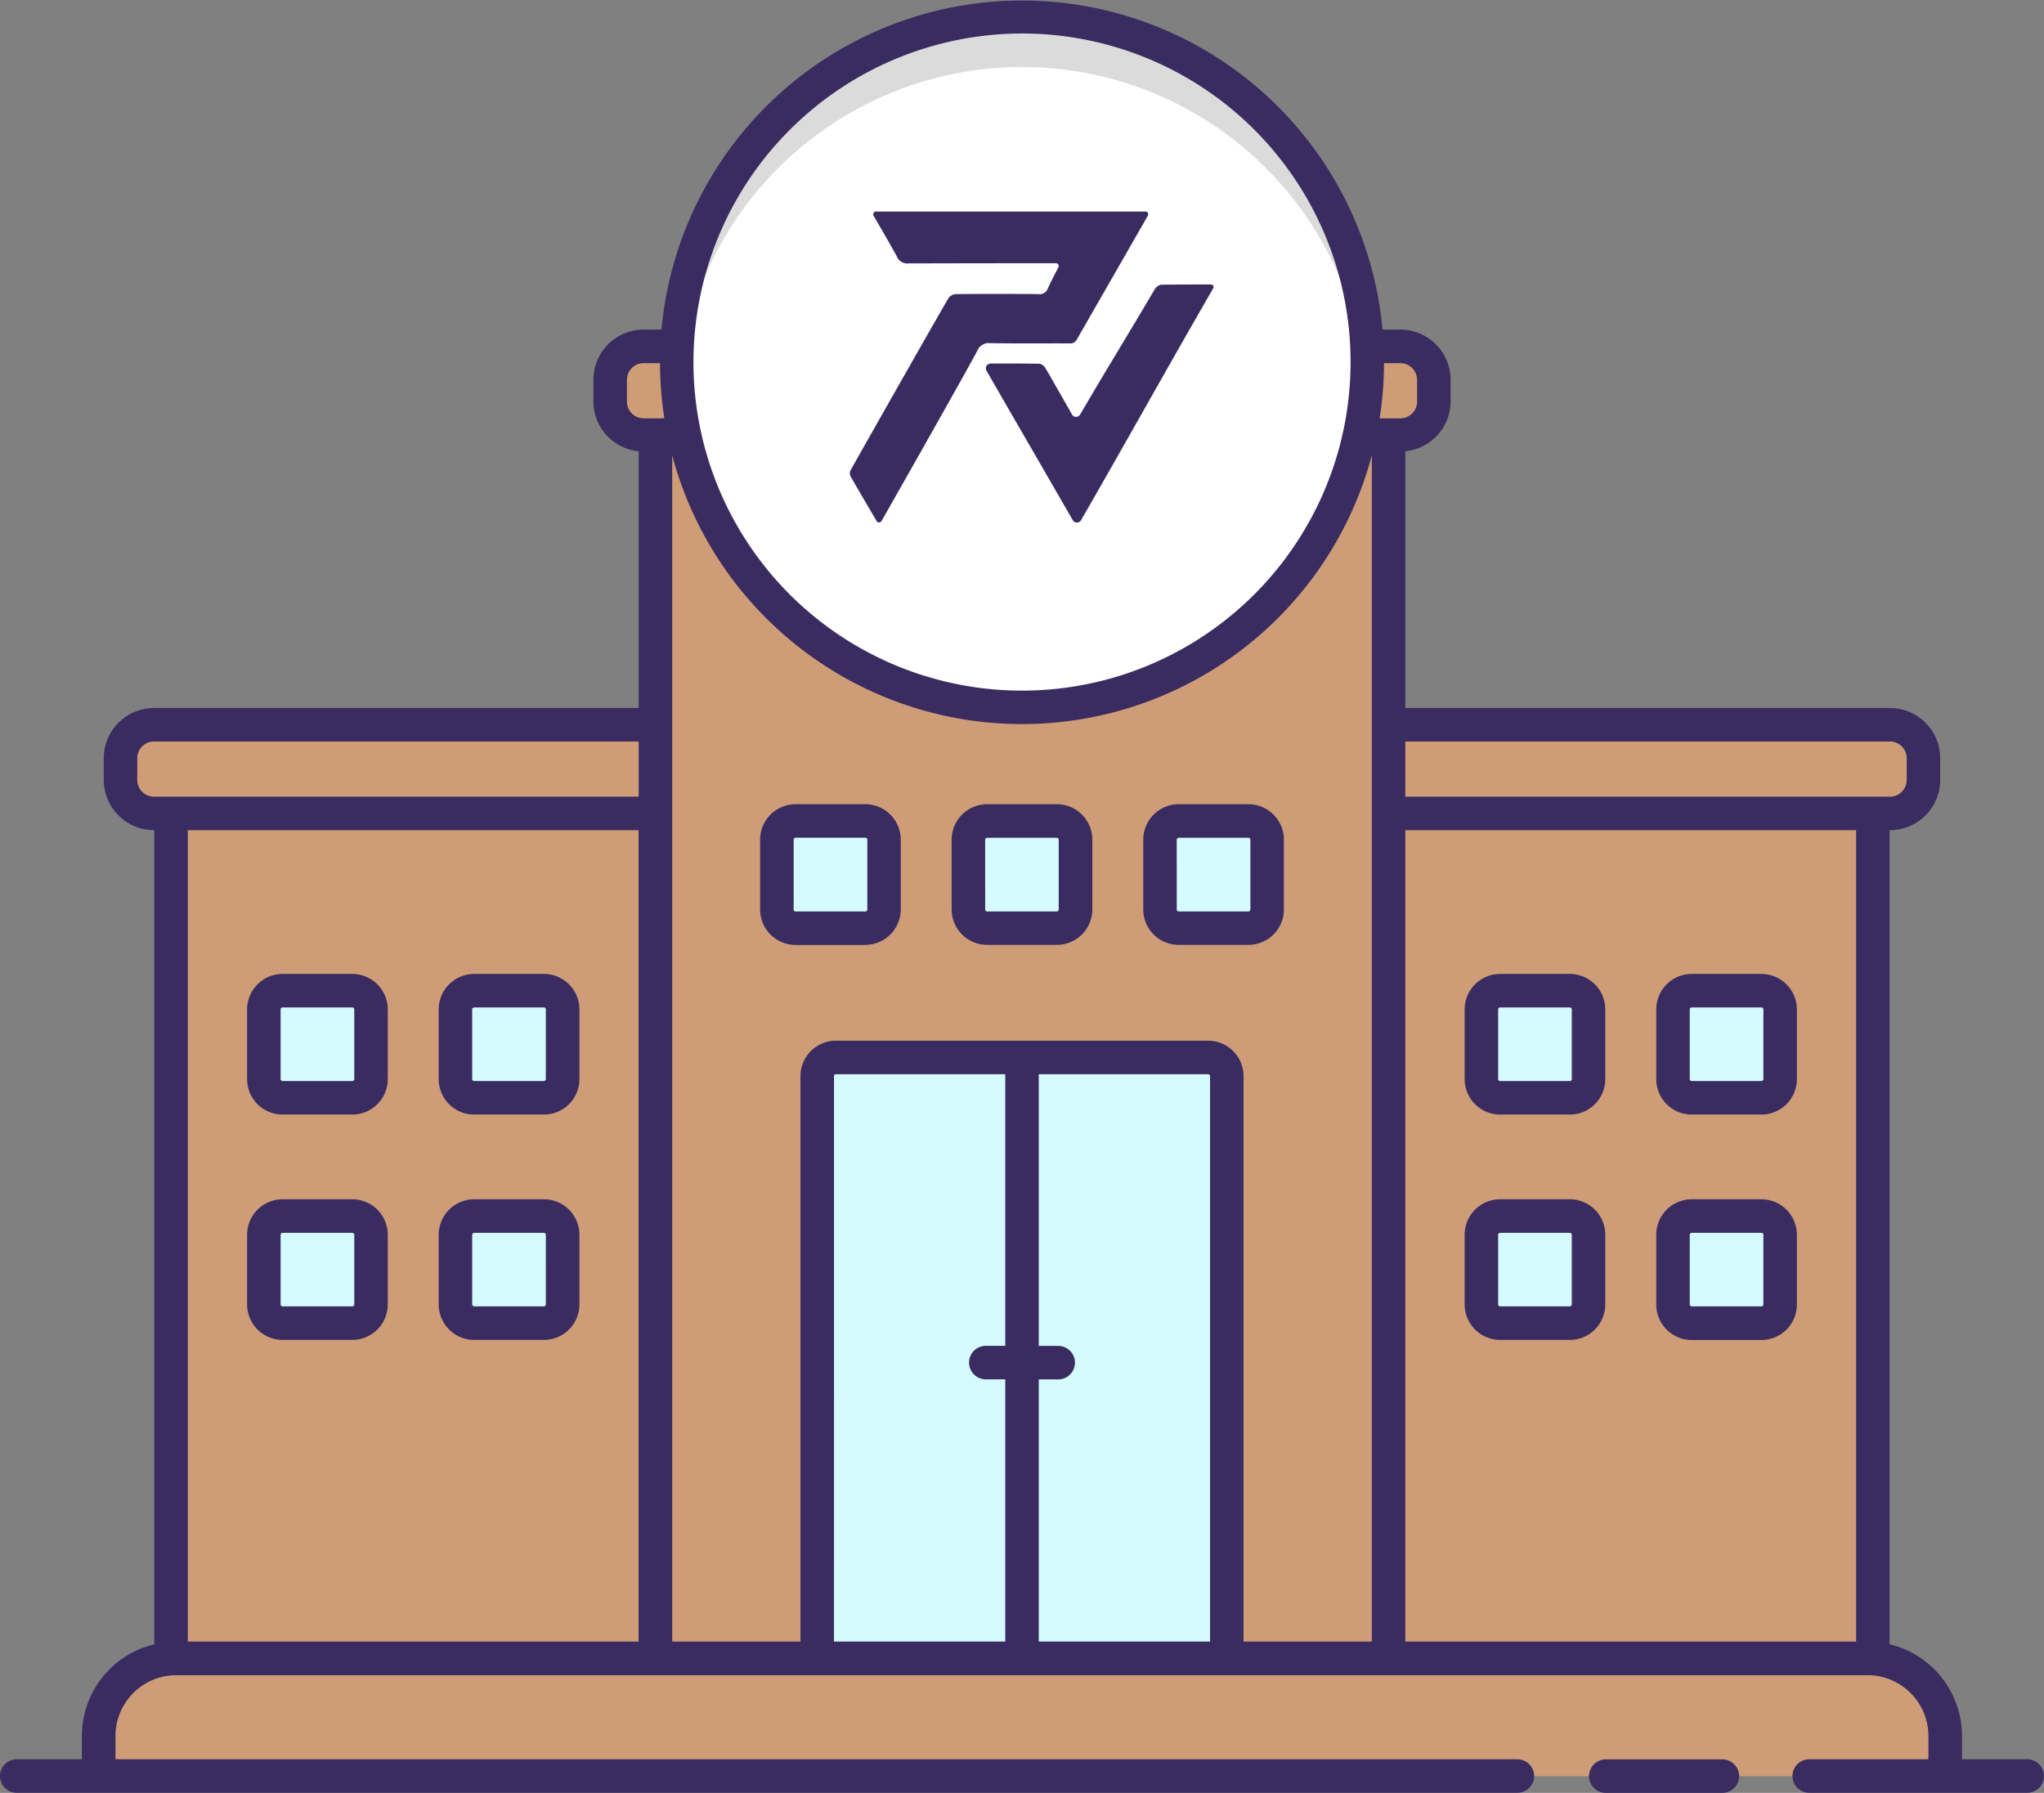 <svg id="research-center" xmlns="http://www.w3.org/2000/svg" width="87.511" height="76.759" viewBox="0 0 87.511 76.759">
  <rect x="0" y="0" width="87.511" height="76.759" fill="#808080" stroke="none"/>
  <path id="Path_640" data-name="Path 640" d="M70.254,34.457a14.778,14.778,0,0,1-28.89,0H40.115v52.37H71.5V34.457Z" transform="translate(-12.054 -15.829)" fill="#ce9d78"/>
  <path id="Path_641" data-name="Path 641" d="M40.26,29.832c0-.226.024-.446.034-.67H38.845A1.434,1.434,0,0,0,37.411,30.6v.929a1.434,1.434,0,0,0,1.434,1.434H40.6A14.833,14.833,0,0,1,40.26,29.832Z" transform="translate(-11.289 -14.331)" fill="#ce9d78"/>
  <path id="Path_642" data-name="Path 642" d="M83.9,29.162H82.448c.01.224.034.444.034.67a14.828,14.828,0,0,1-.338,3.127H83.9a1.434,1.434,0,0,0,1.434-1.434V30.6A1.434,1.434,0,0,0,83.9,29.162Z" transform="translate(-23.943 -14.331)" fill="#ce9d78"/>
  <path id="Path_643" data-name="Path 643" d="M66.509,71.612H50.574a.8.8,0,0,0-.8.8V97.337H67.31V72.412A.8.8,0,0,0,66.509,71.612Z" transform="translate(-14.786 -26.339)" fill="#d4fbff"/>
  <path id="Path_644" data-name="Path 644" d="M51.151,57.493H48.166a.8.8,0,0,0-.8.8v2.985a.8.8,0,0,0,.8.8h2.985a.8.8,0,0,0,.8-.8V58.294A.8.8,0,0,0,51.151,57.493Z" transform="translate(-14.105 -22.345)" fill="#d4fbff"/>
  <path id="Path_645" data-name="Path 645" d="M62.588,57.493H59.6a.8.8,0,0,0-.8.8v2.985a.8.8,0,0,0,.8.8h2.985a.8.8,0,0,0,.8-.8V58.294A.8.8,0,0,0,62.588,57.493Z" transform="translate(-17.34 -22.345)" fill="#d4fbff"/>
  <path id="Path_646" data-name="Path 646" d="M74.025,57.493H71.04a.8.8,0,0,0-.8.8v2.985a.8.8,0,0,0,.8.8h2.985a.8.8,0,0,0,.8-.8V58.294A.8.8,0,0,0,74.025,57.493Z" transform="translate(-20.575 -22.345)" fill="#d4fbff"/>
  <path id="Path_647" data-name="Path 647" d="M11.195,57.044H31.934V93.217H11.195Z" transform="translate(-3.873 -22.218)" fill="#ce9d78"/>
  <path id="Path_648" data-name="Path 648" d="M9.612,51.749a1.434,1.434,0,0,0-1.434,1.434v.929a1.434,1.434,0,0,0,1.434,1.434H31.08v-3.8Z" transform="translate(-3.019 -20.72)" fill="#ce9d78"/>
  <path id="Path_649" data-name="Path 649" d="M20.524,67.627H17.539a.8.8,0,0,0-.8.8v2.985a.8.8,0,0,0,.8.8h2.985a.8.8,0,0,0,.8-.8V68.428A.8.8,0,0,0,20.524,67.627Z" transform="translate(-5.441 -25.212)" fill="#d4fbff"/>
  <path id="Path_650" data-name="Path 650" d="M31.962,67.627H28.977a.8.8,0,0,0-.8.8v2.985a.8.8,0,0,0,.8.8h2.985a.8.8,0,0,0,.8-.8V68.428A.8.8,0,0,0,31.962,67.627Z" transform="translate(-8.676 -25.212)" fill="#d4fbff"/>
  <path id="Path_651" data-name="Path 651" d="M20.524,81.079H17.539a.8.8,0,0,0-.8.8v2.985a.8.8,0,0,0,.8.8h2.985a.8.8,0,0,0,.8-.8V81.88A.8.8,0,0,0,20.524,81.079Z" transform="translate(-5.441 -29.017)" fill="#d4fbff"/>
  <path id="Path_652" data-name="Path 652" d="M31.962,81.079H28.977a.8.8,0,0,0-.8.8v2.985a.8.8,0,0,0,.8.8h2.985a.8.8,0,0,0,.8-.8V81.88A.8.8,0,0,0,31.962,81.079Z" transform="translate(-8.676 -29.017)" fill="#d4fbff"/>
  <path id="Path_653" data-name="Path 653" d="M83.885,57.044h20.739V93.217H83.885Z" transform="translate(-24.435 -22.218)" fill="#ce9d78"/>
  <path id="Path_654" data-name="Path 654" d="M105.353,51.749H83.885v3.8h21.468a1.434,1.434,0,0,0,1.434-1.434v-.929a1.434,1.434,0,0,0-1.434-1.434Z" transform="translate(-24.435 -20.72)" fill="#ce9d78"/>
  <path id="Path_655" data-name="Path 655" d="M104.652,67.627h-2.985a.8.8,0,0,0-.8.8v2.985a.8.8,0,0,0,.8.8h2.985a.8.8,0,0,0,.8-.8V68.428A.8.8,0,0,0,104.652,67.627Z" transform="translate(-29.239 -25.212)" fill="#d4fbff"/>
  <path id="Path_656" data-name="Path 656" d="M93.214,67.627H90.229a.8.8,0,0,0-.8.8v2.985a.8.8,0,0,0,.8.8h2.985a.8.8,0,0,0,.8-.8V68.428A.8.8,0,0,0,93.214,67.627Z" transform="translate(-26.004 -25.212)" fill="#d4fbff"/>
  <path id="Path_657" data-name="Path 657" d="M104.652,81.079h-2.985a.8.8,0,0,0-.8.8v2.985a.8.8,0,0,0,.8.8h2.985a.8.8,0,0,0,.8-.8V81.88A.8.8,0,0,0,104.652,81.079Z" transform="translate(-29.239 -29.017)" fill="#d4fbff"/>
  <path id="Path_658" data-name="Path 658" d="M93.214,81.079H90.229a.8.8,0,0,0-.8.8v2.985a.8.8,0,0,0,.8.8h2.985a.8.8,0,0,0,.8-.8V81.88A.8.8,0,0,0,93.214,81.079Z" transform="translate(-26.004 -29.017)" fill="#d4fbff"/>
  <path id="Path_659" data-name="Path 659" d="M82.614,107.486H10.2a3.322,3.322,0,0,0-3.322,3.322v1.722H85.936v-1.722a3.323,3.323,0,0,0-3.322-3.322Z" transform="translate(-2.651 -36.487)" fill="#ce9d78"/>
  <path id="Path_4744" data-name="Path 4744" d="M14.783,0A14.783,14.783,0,1,1,0,14.783,14.783,14.783,0,0,1,14.783,0Z" transform="translate(28.972 0.718)" fill="#fff"/>
  <path id="Path_660" data-name="Path 660" d="M56.168,11.631A14.775,14.775,0,0,1,70.9,25.339c.026-.356.055-.713.055-1.076a14.784,14.784,0,0,0-29.567,0c0,.363.029.719.055,1.076A14.773,14.773,0,0,1,56.168,11.631Z" transform="translate(-12.413 -8.763)" fill="#dbdbdb"/>
  <g id="Group_1486" data-name="Group 1486" transform="translate(0 0)">
    <path id="Path_662" data-name="Path 662" d="M50.867,62.515A1.52,1.52,0,0,0,52.386,61V58.011a1.52,1.52,0,0,0-1.518-1.518H47.883a1.521,1.521,0,0,0-1.519,1.518V61a1.52,1.52,0,0,0,1.519,1.519h2.985ZM47.8,61V58.011a.085.085,0,0,1,.085-.084h2.985a.084.084,0,0,1,.084.084V61a.085.085,0,0,1-.084.085H47.883A.084.084,0,0,1,47.8,61Z" transform="translate(-13.821 -22.062)" fill="#3a2c60"/>
    <path id="Path_663" data-name="Path 663" d="M59.32,62.515h2.985A1.52,1.52,0,0,0,63.824,61V58.011a1.52,1.52,0,0,0-1.518-1.518H59.32A1.52,1.52,0,0,0,57.8,58.011V61A1.52,1.52,0,0,0,59.32,62.515Zm-.085-4.5a.084.084,0,0,1,.084-.084H62.3a.084.084,0,0,1,.084.084V61a.085.085,0,0,1-.084.085H59.319A.085.085,0,0,1,59.236,61Z" transform="translate(-17.057 -22.062)" fill="#3a2c60"/>
    <path id="Path_664" data-name="Path 664" d="M70.758,62.515h2.985A1.52,1.52,0,0,0,75.261,61V58.011a1.52,1.52,0,0,0-1.518-1.518H70.758a1.52,1.52,0,0,0-1.518,1.518V61A1.52,1.52,0,0,0,70.758,62.515Zm-.085-4.5a.084.084,0,0,1,.084-.084h2.985a.084.084,0,0,1,.084.084V61a.085.085,0,0,1-.084.085H70.757A.085.085,0,0,1,70.674,61Z" transform="translate(-20.293 -22.062)" fill="#3a2c60"/>
    <path id="Path_665" data-name="Path 665" d="M20.241,66.627H17.256a1.52,1.52,0,0,0-1.518,1.518V71.13a1.52,1.52,0,0,0,1.518,1.518h2.985A1.521,1.521,0,0,0,21.76,71.13V68.145A1.52,1.52,0,0,0,20.241,66.627Zm.085,4.5a.085.085,0,0,1-.085.084H17.256a.084.084,0,0,1-.084-.084V68.145a.084.084,0,0,1,.084-.084h2.985a.085.085,0,0,1,.085.084Z" transform="translate(-5.158 -24.929)" fill="#3a2c60"/>
    <path id="Path_666" data-name="Path 666" d="M31.678,66.627H28.694a1.521,1.521,0,0,0-1.519,1.518V71.13a1.52,1.52,0,0,0,1.519,1.518h2.985A1.52,1.52,0,0,0,33.2,71.13V68.145A1.52,1.52,0,0,0,31.678,66.627Zm.084,4.5a.084.084,0,0,1-.084.084H28.694a.085.085,0,0,1-.085-.084V68.145a.085.085,0,0,1,.085-.084h2.985a.084.084,0,0,1,.084.084Z" transform="translate(-8.393 -24.929)" fill="#3a2c60"/>
    <path id="Path_667" data-name="Path 667" d="M20.241,80.079H17.256A1.52,1.52,0,0,0,15.738,81.6v2.985A1.52,1.52,0,0,0,17.256,86.1h2.985a1.521,1.521,0,0,0,1.519-1.519V81.6A1.52,1.52,0,0,0,20.241,80.079Zm.085,4.5a.085.085,0,0,1-.085.085H17.256a.085.085,0,0,1-.084-.085V81.6a.084.084,0,0,1,.084-.084h2.985a.085.085,0,0,1,.085.084Z" transform="translate(-5.158 -28.734)" fill="#3a2c60"/>
    <path id="Path_668" data-name="Path 668" d="M31.678,80.079H28.694A1.521,1.521,0,0,0,27.175,81.6v2.985A1.52,1.52,0,0,0,28.694,86.1h2.985A1.52,1.52,0,0,0,33.2,84.582V81.6A1.52,1.52,0,0,0,31.678,80.079Zm.084,4.5a.085.085,0,0,1-.084.085H28.694a.085.085,0,0,1-.085-.085V81.6a.085.085,0,0,1,.085-.084h2.985a.084.084,0,0,1,.084.084Z" transform="translate(-8.393 -28.734)" fill="#3a2c60"/>
    <path id="Path_669" data-name="Path 669" d="M104.369,66.627h-2.985a1.52,1.52,0,0,0-1.518,1.518V71.13a1.52,1.52,0,0,0,1.518,1.518h2.985a1.52,1.52,0,0,0,1.518-1.518V68.145A1.52,1.52,0,0,0,104.369,66.627Zm.084,4.5a.084.084,0,0,1-.084.084h-2.985a.084.084,0,0,1-.084-.084V68.145a.084.084,0,0,1,.084-.084h2.985a.084.084,0,0,1,.084.084Z" transform="translate(-28.956 -24.929)" fill="#3a2c60"/>
    <path id="Path_670" data-name="Path 670" d="M92.931,66.627H89.946a1.52,1.52,0,0,0-1.518,1.518V71.13a1.52,1.52,0,0,0,1.518,1.518h2.985a1.52,1.52,0,0,0,1.518-1.518V68.145A1.52,1.52,0,0,0,92.931,66.627Zm.084,4.5a.084.084,0,0,1-.084.084H89.946a.084.084,0,0,1-.084-.084V68.145a.084.084,0,0,1,.084-.084h2.985a.084.084,0,0,1,.084.084Z" transform="translate(-25.721 -24.929)" fill="#3a2c60"/>
    <path id="Path_671" data-name="Path 671" d="M104.369,80.079h-2.985A1.52,1.52,0,0,0,99.866,81.6v2.985a1.52,1.52,0,0,0,1.518,1.519h2.985a1.52,1.52,0,0,0,1.518-1.519V81.6A1.52,1.52,0,0,0,104.369,80.079Zm.084,4.5a.085.085,0,0,1-.084.085h-2.985a.085.085,0,0,1-.084-.085V81.6a.084.084,0,0,1,.084-.084h2.985a.084.084,0,0,1,.084.084Z" transform="translate(-28.956 -28.734)" fill="#3a2c60"/>
    <path id="Path_672" data-name="Path 672" d="M92.931,80.079H89.946A1.52,1.52,0,0,0,88.428,81.6v2.985A1.52,1.52,0,0,0,89.946,86.1h2.985a1.52,1.52,0,0,0,1.518-1.519V81.6A1.52,1.52,0,0,0,92.931,80.079Zm.084,4.5a.085.085,0,0,1-.084.085H89.946a.085.085,0,0,1-.084-.085V81.6a.084.084,0,0,1,.084-.084h2.985a.084.084,0,0,1,.084.084Z" transform="translate(-25.721 -28.734)" fill="#3a2c60"/>
    <path id="Path_673" data-name="Path 673" d="M101.562,113.519H96.57a.717.717,0,0,0,0,1.434h4.992a.717.717,0,0,0,0-1.434Z" transform="translate(-27.821 -38.194)" fill="#3a2c60"/>
    <path id="Path_674" data-name="Path 674" d="M87.778,83.8H84.985v-1a4.043,4.043,0,0,0-3.1-3.923V44.023H81.9a2.154,2.154,0,0,0,2.151-2.151v-.929A2.154,2.154,0,0,0,81.9,38.792H61.151V27.8a2.147,2.147,0,0,0,1.938-2.13v-.929a2.154,2.154,0,0,0-2.151-2.151h-.763a15.5,15.5,0,0,0-30.871,0h-.763a2.154,2.154,0,0,0-2.151,2.151v.929a2.147,2.147,0,0,0,1.938,2.13V38.792H7.577a2.154,2.154,0,0,0-2.151,2.151v.929a2.154,2.154,0,0,0,2.151,2.151h.012V78.878a4.043,4.043,0,0,0-3.1,3.923v1H1.7a.717.717,0,0,0,0,1.434H65.948a.717.717,0,0,0,0-1.434H5.928v-1a2.607,2.607,0,0,1,2.6-2.6H80.947a2.607,2.607,0,0,1,2.6,2.6v1H78.442a.717.717,0,0,0,0,1.434h9.335a.717.717,0,0,0,0-1.434ZM81.9,40.226a.717.717,0,0,1,.717.717v.929a.717.717,0,0,1-.717.717H61.15V40.226ZM61.655,24.746v.929a.717.717,0,0,1-.717.717h-.886a15.556,15.556,0,0,0,.187-2.363h.7A.717.717,0,0,1,61.655,24.746ZM44.739,9.914A14.067,14.067,0,1,1,30.673,23.981,14.083,14.083,0,0,1,44.739,9.914ZM27.824,25.674v-.929a.718.718,0,0,1,.717-.717h.7a15.563,15.563,0,0,0,.187,2.363h-.886A.717.717,0,0,1,27.824,25.674ZM6.86,41.872v-.929a.718.718,0,0,1,.717-.717H28.328v2.363H7.577a.718.718,0,0,1-.717-.717Zm2.164,2.151h19.3V78.762H9.024Zm20.739-.717V27.973a15.5,15.5,0,0,0,29.954,0V78.762H54.225V54.552a1.519,1.519,0,0,0-1.517-1.517H36.772a1.518,1.518,0,0,0-1.517,1.517V78.762H29.763Zm6.927,11.247a.083.083,0,0,1,.082-.082h7.251V66.1H43.19a.717.717,0,0,0,0,1.434h.833V78.762H36.689Zm8.767,24.209V67.537h.833a.717.717,0,1,0,0-1.434h-.833V54.47h7.251a.083.083,0,0,1,.082.082V78.762Zm15.694,0V44.023h19.3V78.762Z" transform="translate(-0.984 -8.48)" fill="#3a2c60"/>
  </g>
  <g id="Group_3759" data-name="Group 3759" transform="translate(-1348.761 -256.967)">
    <path id="Path_4745" data-name="Path 4745" d="M1440.28,290.6c.079-.136.027-.2-.131-.2-.721,0-1.4,0-2.082.01a.436.436,0,0,0-.281.214c-1.246,2.117-1.939,3.215-3.179,5.336v0a.2.2,0,0,1-.354,0l-.8-1.4c-.32-.563-.019-.042-.349-.6a.365.365,0,0,0-.25-.168c-.68-.011-1.361-.009-2.083-.008a.205.205,0,0,0-.177.307c1.44,2.5,2.249,3.89,3.694,6.4a.205.205,0,0,0,.355,0C1436.721,296.881,1438.191,294.218,1440.28,290.6Z" transform="translate(-39.598 -21.253)" fill="#3a2c60"/>
    <path id="Path_4746" data-name="Path 4746" d="M1386.5,279.276a.12.12,0,0,1-.207,0c-.391-.666-.76-1.29-1.119-1.919a.3.3,0,0,1,0-.253c.393-.7,3.8-6.716,4.213-7.4a.434.434,0,0,1,.323-.146q1.759-.016,3.518,0a.358.358,0,0,0,.391-.235c.135-.3.29-.591.455-.911a.12.12,0,0,0-.106-.175h-.174c-3.766,0-2.383,0-6.149.007a.471.471,0,0,1-.483-.288c-.316-.583-.652-1.156-1-1.754a.12.12,0,0,1,.1-.179h11.539a.119.119,0,0,1,.107.173v0q-1.521,2.651-3.041,5.3a.31.31,0,0,1-.318.173c-1.135-.005-2.269.009-3.4-.011a.526.526,0,0,0-.547.328C1390.267,272.636,1386.891,278.6,1386.5,279.276Z" transform="translate(0)" fill="#3a2c60"/>
  </g>
</svg>
